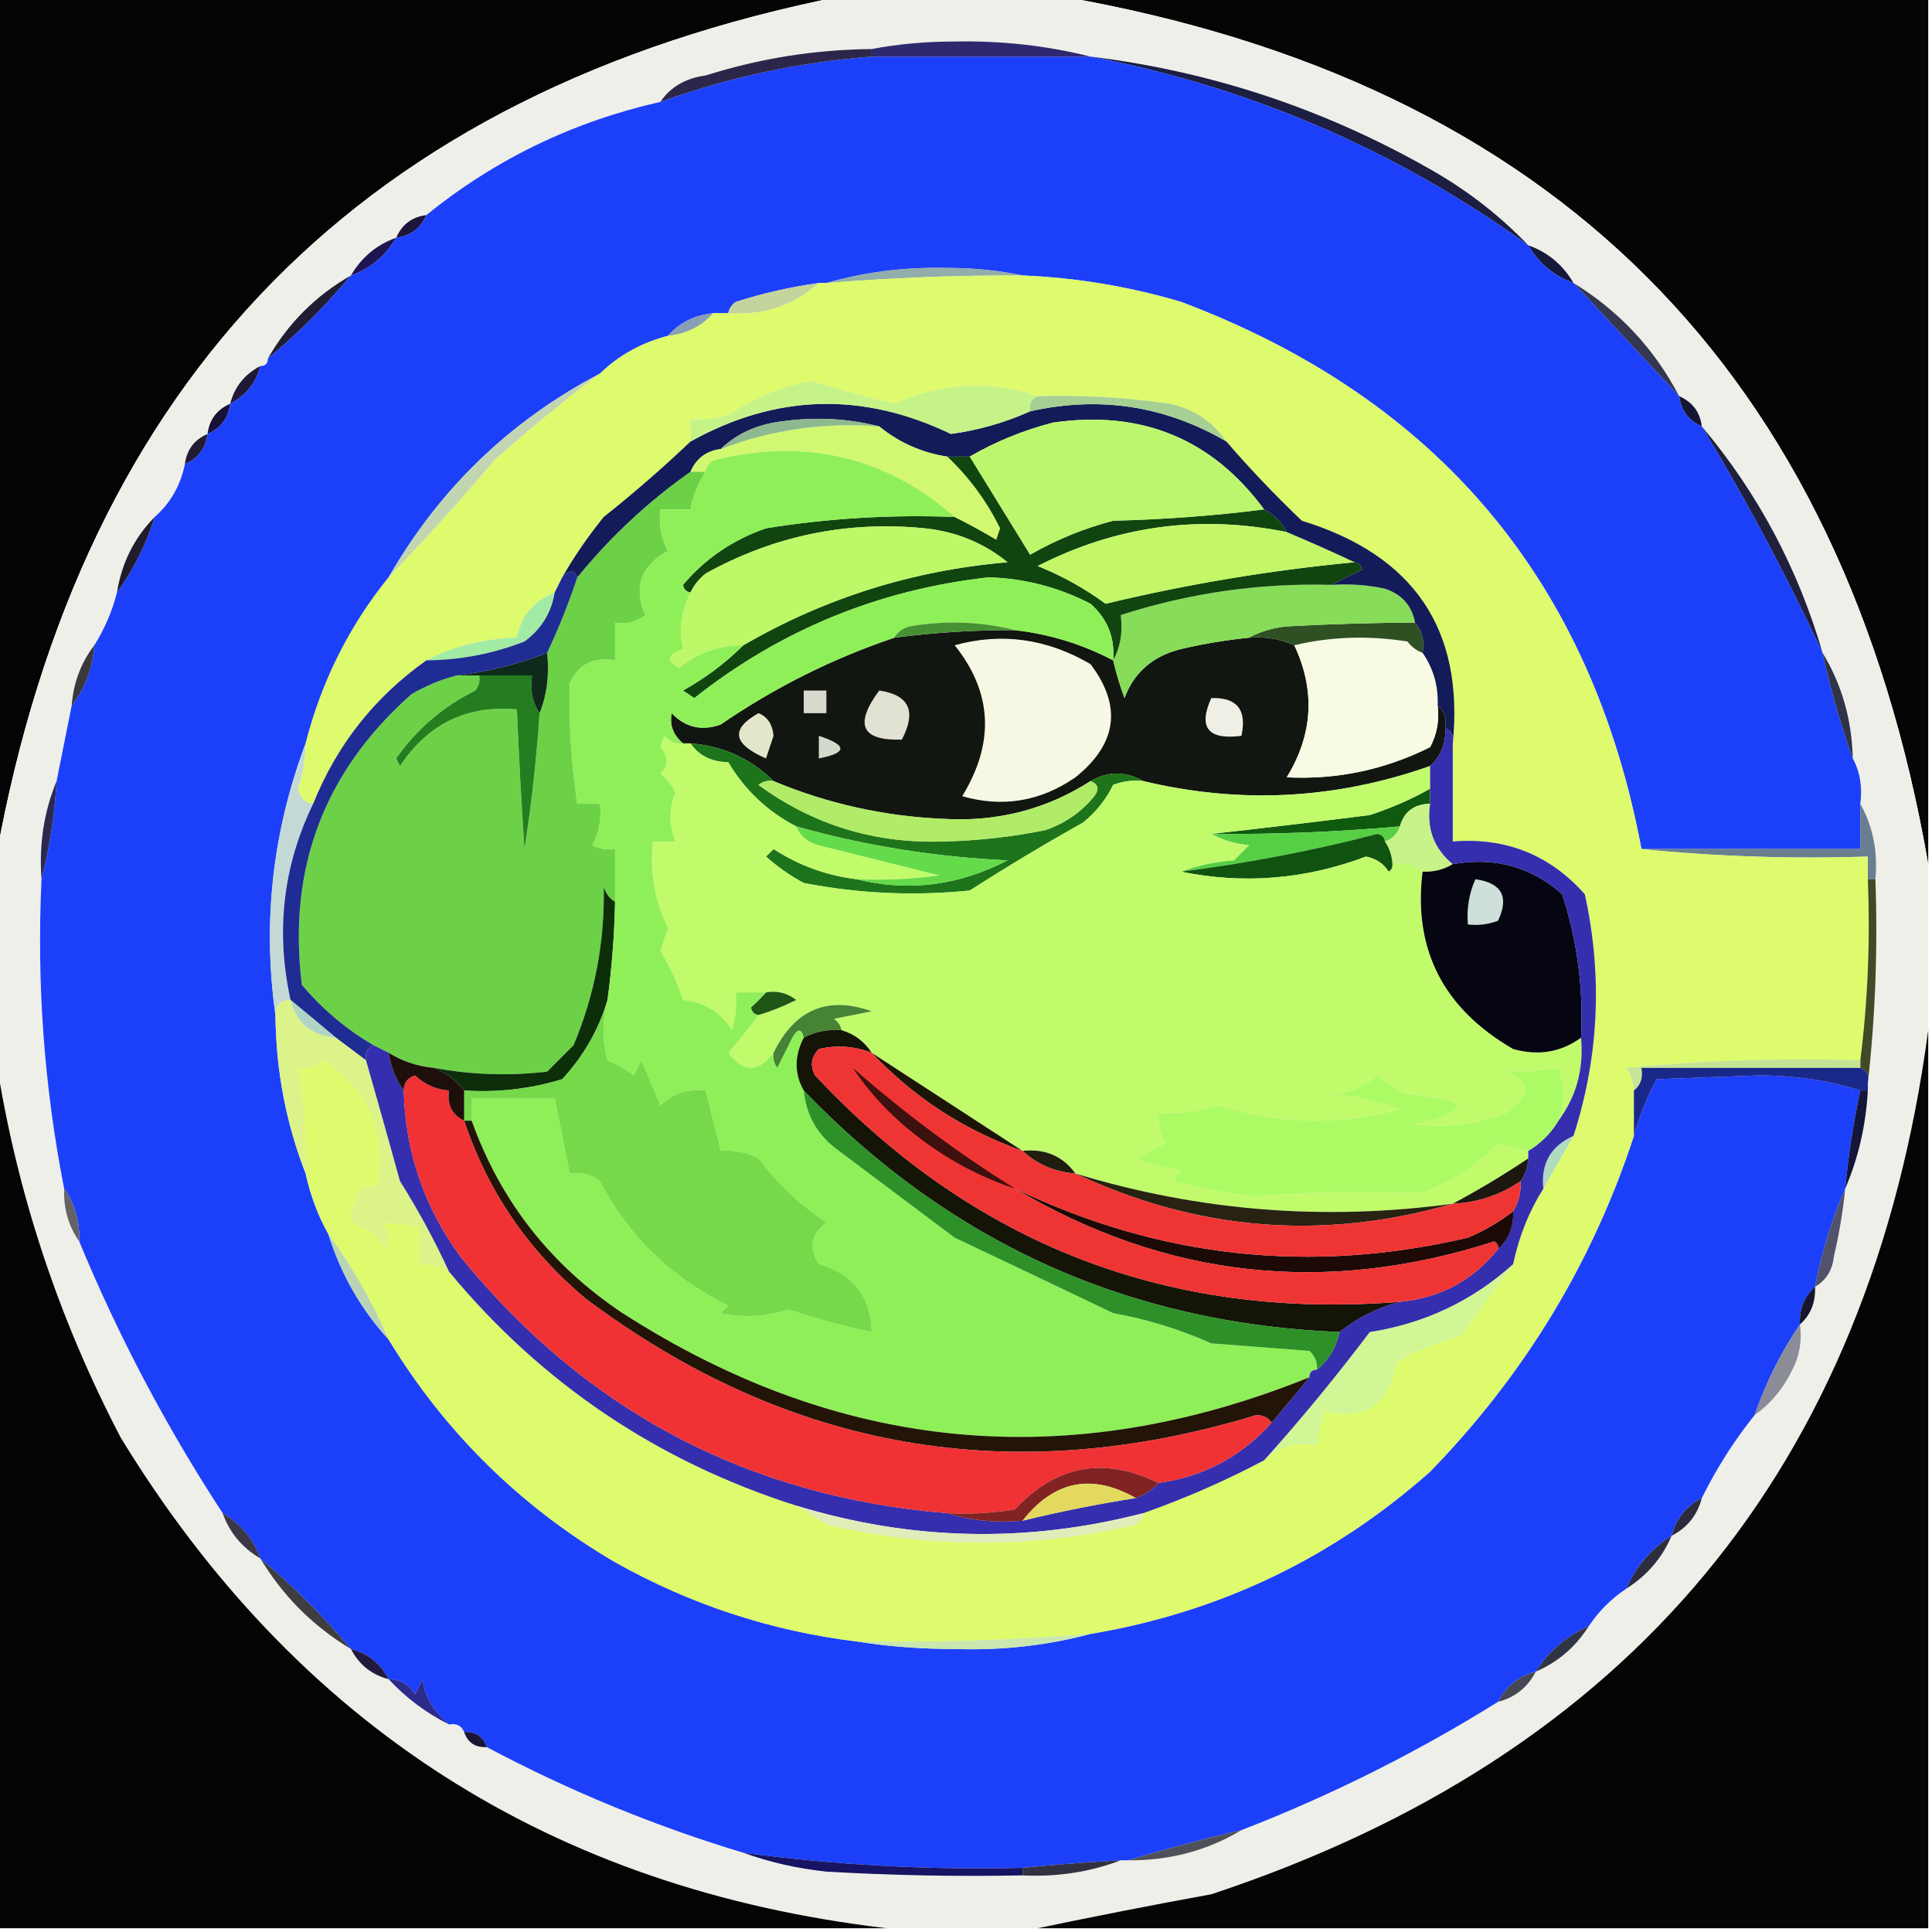 <?xml version="1.0" encoding="UTF-8"?>
<!DOCTYPE svg PUBLIC "-//W3C//DTD SVG 1.1//EN" "http://www.w3.org/Graphics/SVG/1.1/DTD/svg11.dtd">
<svg xmlns="http://www.w3.org/2000/svg" version="1.1" width="256px" height="256px" style="shape-rendering:geometricPrecision; text-rendering:geometricPrecision; image-rendering:optimizeQuality; fill-rule:evenodd; clip-rule:evenodd" xmlns:xlink="http://www.w3.org/1999/xlink">
<g><path style="opacity:1" fill="#040404" d="M -0.5,-0.5 C 36.833,-0.5 74.167,-0.5 111.5,-0.5C 48.273,12.06 10.94,50.06 -0.5,113.5C -0.5,75.5 -0.5,37.5 -0.5,-0.5 Z"/></g>
<g><path style="opacity:1" fill="#050505" d="M 140.5,-0.5 C 178.833,-0.5 217.167,-0.5 255.5,-0.5C 255.5,37.833 255.5,76.167 255.5,114.5C 244.169,49.169 205.835,10.835 140.5,-0.5 Z"/></g>
<g><path style="opacity:1" fill="#efefea" d="M 111.5,-0.5 C 121.167,-0.5 130.833,-0.5 140.5,-0.5C 205.835,10.835 244.169,49.169 255.5,114.5C 255.5,121.833 255.5,129.167 255.5,136.5C 247.739,194.434 216.072,232.6 160.5,251C 152.681,252.426 145.014,253.926 137.5,255.5C 130.833,255.5 124.167,255.5 117.5,255.5C 73.125,250.291 39.292,228.625 16,190.5C 7.705,174.615 2.205,157.948 -0.5,140.5C -0.5,131.5 -0.5,122.5 -0.5,113.5C 10.94,50.06 48.273,12.06 111.5,-0.5 Z"/></g>
<g><path style="opacity:1" fill="#1f203c" d="M 225.5,56.5 C 232.901,65.296 238.234,75.296 241.5,86.5C 236.694,76.222 231.361,66.222 225.5,56.5 Z"/></g>
<g><path style="opacity:1" fill="#221d33" d="M 27.5,57.5 C 27.262,59.404 26.262,60.738 24.5,61.5C 24.738,59.596 25.738,58.262 27.5,57.5 Z"/></g>
<g><path style="opacity:1" fill="#181136" d="M 30.5,53.5 C 30.262,55.404 29.262,56.738 27.5,57.5C 27.738,55.596 28.738,54.262 30.5,53.5 Z"/></g>
<g><path style="opacity:1" fill="#151732" d="M 222.5,52.5 C 224.262,53.262 225.262,54.596 225.5,56.5C 223.738,55.738 222.738,54.404 222.5,52.5 Z"/></g>
<g><path style="opacity:1" fill="#1f1937" d="M 34.5,48.5 C 33.92,50.749 32.587,52.415 30.5,53.5C 31.08,51.251 32.413,49.585 34.5,48.5 Z"/></g>
<g><path style="opacity:1" fill="#211e33" d="M 46.5,36.5 C 43.167,40.5 39.5,44.167 35.5,47.5C 38.167,42.833 41.833,39.167 46.5,36.5 Z"/></g>
<g><path style="opacity:1" fill="#34374f" d="M 208.5,37.5 C 214.55,41.217 219.217,46.217 222.5,52.5C 217.861,47.526 213.195,42.526 208.5,37.5 Z"/></g>
<g><path style="opacity:1" fill="#161a3a" d="M 202.5,32.5 C 205.089,33.419 207.089,35.086 208.5,37.5C 205.911,36.581 203.911,34.914 202.5,32.5 Z"/></g>
<g><path style="opacity:1" fill="#1e1650" d="M 52.5,31.5 C 51.089,33.914 49.089,35.581 46.5,36.5C 47.911,34.086 49.911,32.419 52.5,31.5 Z"/></g>
<g><path style="opacity:1" fill="#1d153b" d="M 56.5,28.5 C 55.738,30.262 54.404,31.262 52.5,31.5C 53.262,29.738 54.596,28.738 56.5,28.5 Z"/></g>
<g><path style="opacity:1" fill="#1c1e42" d="M 144.5,7.5 C 160.85,9.501 176.183,14.668 190.5,23C 194.975,25.65 198.975,28.817 202.5,32.5C 184.996,19.889 165.663,11.556 144.5,7.5 Z"/></g>
<g><path style="opacity:1" fill="#1c40fa" d="M 115.5,7.5 C 125.167,7.5 134.833,7.5 144.5,7.5C 165.663,11.556 184.996,19.889 202.5,32.5C 203.911,34.914 205.911,36.581 208.5,37.5C 213.195,42.526 217.861,47.526 222.5,52.5C 222.738,54.404 223.738,55.738 225.5,56.5C 231.361,66.222 236.694,76.222 241.5,86.5C 242.544,91.355 243.877,96.022 245.5,100.5C 246.461,102.265 246.795,104.265 246.5,106.5C 246.5,108.5 246.5,110.5 246.5,112.5C 236.833,112.5 227.167,112.5 217.5,112.5C 210.837,76.991 190.504,52.824 156.5,40C 149.637,37.967 142.637,36.801 135.5,36.5C 132.351,35.835 129.018,35.502 125.5,35.5C 119.923,35.368 114.59,36.035 109.5,37.5C 109.167,37.5 108.833,37.5 108.5,37.5C 104.778,38.017 101.112,38.85 97.5,40C 96.944,40.383 96.611,40.883 96.5,41.5C 95.833,41.5 95.167,41.5 94.5,41.5C 92.033,41.755 90.033,42.755 88.5,44.5C 85.008,45.41 82.008,47.076 79.5,49.5C 67.551,55.782 58.218,64.782 51.5,76.5C 46.271,82.957 42.605,90.29 40.5,98.5C 36.103,110.204 34.769,122.204 36.5,134.5C 36.573,141.862 37.907,148.862 40.5,155.5C 41.129,158.397 42.129,161.064 43.5,163.5C 45.159,168.827 47.825,173.493 51.5,177.5C 58.982,189.814 68.982,199.648 81.5,207C 91.503,212.612 102.169,216.112 113.5,217.5C 117.653,218.166 121.987,218.499 126.5,218.5C 132.749,218.706 138.749,218.04 144.5,216.5C 161.564,213.635 176.564,206.468 189.5,195C 202.001,182.142 211.001,167.308 216.5,150.5C 217.188,147.98 218.188,145.48 219.5,143C 224,142.833 228.5,142.667 233,142.5C 237.886,142.507 242.386,143.174 246.5,144.5C 245.575,148.79 244.909,153.124 244.5,157.5C 242.721,161.595 241.388,165.928 240.5,170.5C 239.069,171.78 238.402,173.447 238.5,175.5C 235.992,179.182 233.992,183.182 232.5,187.5C 229.779,190.894 227.446,194.561 225.5,198.5C 223.413,199.585 222.08,201.251 221.5,203.5C 218.757,205.239 216.757,207.573 215.5,210.5C 213.5,211.833 211.833,213.5 210.5,215.5C 207.573,216.757 205.239,218.757 203.5,221.5C 201.251,222.08 199.585,223.413 198.5,225.5C 187.686,232.241 176.352,237.907 164.5,242.5C 159.354,243.701 154.354,245.035 149.5,246.5C 149.167,246.5 148.833,246.5 148.5,246.5C 144.158,246.739 139.824,247.073 135.5,247.5C 123.097,247.803 110.764,247.136 98.5,245.5C 86.758,241.967 75.425,237.3 64.5,231.5C 64.027,230.094 63.027,229.427 61.5,229.5C 61.158,228.662 60.492,228.328 59.5,228.5C 57.387,226.669 56.22,224.669 56,222.5C 55.667,223.167 55.333,223.833 55,224.5C 54.184,223.177 53.017,222.511 51.5,222.5C 50.415,220.413 48.749,219.08 46.5,218.5C 42.833,214.167 38.833,210.167 34.5,206.5C 33.581,203.911 31.914,201.911 29.5,200.5C 22.025,189.052 15.692,177.052 10.5,164.5C 10.591,161.848 9.924,159.515 8.5,157.5C 5.85,143.992 4.85,130.325 5.5,116.5C 6.563,112.361 7.23,108.028 7.5,103.5C 8.167,100.167 8.833,96.833 9.5,93.5C 11.267,91.208 12.267,88.542 12.5,85.5C 13.869,83.308 14.869,80.975 15.5,78.5C 17.674,75.485 19.341,72.151 20.5,68.5C 22.588,66.664 23.921,64.331 24.5,61.5C 26.262,60.738 27.262,59.404 27.5,57.5C 29.262,56.738 30.262,55.404 30.5,53.5C 32.587,52.415 33.92,50.749 34.5,48.5C 35.167,48.5 35.5,48.167 35.5,47.5C 39.5,44.167 43.167,40.5 46.5,36.5C 49.089,35.581 51.089,33.914 52.5,31.5C 54.404,31.262 55.738,30.262 56.5,28.5C 65.584,21.126 75.918,16.126 87.5,13.5C 96.549,10.238 105.882,8.238 115.5,7.5 Z"/></g>
<g><path style="opacity:1" fill="#c2d5b3" d="M 79.5,49.5 C 74.732,53.091 70.065,56.925 65.5,61C 60.968,66.362 56.301,71.528 51.5,76.5C 58.218,64.782 67.551,55.782 79.5,49.5 Z"/></g>
<g><path style="opacity:1" fill="#899fb3" d="M 94.5,41.5 C 92.967,43.245 90.967,44.245 88.5,44.5C 90.033,42.755 92.033,41.755 94.5,41.5 Z"/></g>
<g><path style="opacity:1" fill="#c4d49d" d="M 108.5,37.5 C 105.164,40.486 101.164,41.819 96.5,41.5C 96.611,40.883 96.944,40.383 97.5,40C 101.112,38.85 104.778,38.017 108.5,37.5 Z"/></g>
<g><path style="opacity:1" fill="#91adac" d="M 135.5,36.5 C 126.815,36.464 118.149,36.797 109.5,37.5C 114.59,36.035 119.923,35.368 125.5,35.5C 129.018,35.502 132.351,35.835 135.5,36.5 Z"/></g>
<g><path style="opacity:1" fill="#2c274a" d="M 115.5,6.5 C 115.5,6.833 115.5,7.167 115.5,7.5C 105.882,8.238 96.549,10.238 87.5,13.5C 88.847,11.52 90.847,10.353 93.5,10C 100.663,7.734 107.996,6.567 115.5,6.5 Z"/></g>
<g><path style="opacity:1" fill="#2e296f" d="M 144.5,7.5 C 134.833,7.5 125.167,7.5 115.5,7.5C 115.5,7.167 115.5,6.833 115.5,6.5C 118.984,5.835 122.651,5.501 126.5,5.5C 132.733,5.38 138.733,6.047 144.5,7.5 Z"/></g>
<g><path style="opacity:1" fill="#211c2b" d="M 20.5,68.5 C 19.341,72.151 17.674,75.485 15.5,78.5C 16.127,74.58 17.793,71.247 20.5,68.5 Z"/></g>
<g><path style="opacity:1" fill="#121610" d="M 134.5,83.5 C 139.09,84.03 143.424,85.364 147.5,87.5C 147.892,89.179 148.392,90.846 149,92.5C 150.269,89.087 152.769,86.921 156.5,86C 159.478,85.304 162.478,84.804 165.5,84.5C 167.621,84.325 169.621,84.659 171.5,85.5C 174.312,91.481 173.979,97.314 170.5,103C 177.151,103.336 183.484,102.003 189.5,99C 190.406,97.3 190.739,95.467 190.5,93.5C 191.404,94.209 191.737,95.209 191.5,96.5C 191.608,98.514 190.942,100.18 189.5,101.5C 177.024,105.911 164.358,106.578 151.5,103.5C 149.167,102.167 146.833,102.167 144.5,103.5C 138.613,107.264 132.113,108.931 125,108.5C 117.175,108.169 109.675,106.502 102.5,103.5C 99.493,100.52 95.826,98.853 91.5,98.5C 91.167,98.5 90.833,98.5 90.5,98.5C 89.2,97.399 88.7,96.066 89,94.5C 90.808,96.396 92.975,96.896 95.5,96C 102.631,91.101 110.298,87.268 118.5,84.5C 123.805,83.806 129.138,83.472 134.5,83.5 Z"/></g>
<g><path style="opacity:1" fill="#3a383a" d="M 12.5,85.5 C 12.267,88.542 11.267,91.208 9.5,93.5C 9.733,90.458 10.733,87.792 12.5,85.5 Z"/></g>
<g><path style="opacity:1" fill="#313449" d="M 241.5,86.5 C 244.056,90.712 245.39,95.378 245.5,100.5C 243.877,96.022 242.544,91.355 241.5,86.5 Z"/></g>
<g><path style="opacity:1" fill="#6dd148" d="M 91.5,62.5 C 92.167,62.5 92.833,62.5 93.5,62.5C 92.498,64.011 91.831,65.678 91.5,67.5C 90.167,67.5 88.833,67.5 87.5,67.5C 87.261,69.467 87.594,71.3 88.5,73C 84.912,74.965 83.912,77.799 85.5,81.5C 84.311,82.429 82.978,82.762 81.5,82.5C 81.5,84.167 81.5,85.833 81.5,87.5C 78.677,87.025 76.677,88.025 75.5,90.5C 75.365,95.754 75.698,101.088 76.5,106.5C 77.5,106.5 78.5,106.5 79.5,106.5C 79.739,108.467 79.406,110.301 78.5,112C 79.448,112.483 80.448,112.649 81.5,112.5C 81.5,114.833 81.5,117.167 81.5,119.5C 80.778,119.082 80.278,118.416 80,117.5C 80.144,124.804 78.81,131.804 76,138.5C 74.833,139.667 73.667,140.833 72.5,142C 67.472,142.588 62.472,142.422 57.5,141.5C 55.315,141.296 53.315,140.63 51.5,139.5C 50.833,139.167 50.167,138.833 49.5,138.5C 45.913,136.42 42.747,133.754 40,130.5C 38.092,115.092 42.925,102.259 54.5,92C 56.407,90.878 58.407,90.045 60.5,89.5C 61.5,89.5 62.5,89.5 63.5,89.5C 63.631,90.239 63.464,90.906 63,91.5C 58.711,93.626 55.211,96.626 52.5,100.5C 52.667,100.833 52.833,101.167 53,101.5C 56.717,95.891 61.883,93.391 68.5,94C 68.746,100.118 69.08,106.285 69.5,112.5C 70.421,106.522 71.088,100.522 71.5,94.5C 72.473,92.052 72.806,89.385 72.5,86.5C 74.028,83.251 75.361,79.918 76.5,76.5C 80.866,71.134 85.866,66.467 91.5,62.5 Z"/></g>
<g><path style="opacity:1" fill="#247d1f" d="M 63.5,89.5 C 65.833,89.5 68.167,89.5 70.5,89.5C 70.216,91.415 70.549,93.081 71.5,94.5C 71.088,100.522 70.421,106.522 69.5,112.5C 69.08,106.285 68.746,100.118 68.5,94C 61.883,93.391 56.717,95.891 53,101.5C 52.833,101.167 52.667,100.833 52.5,100.5C 55.211,96.626 58.711,93.626 63,91.5C 63.464,90.906 63.631,90.239 63.5,89.5 Z"/></g>
<g><path style="opacity:1" fill="#1e741a" d="M 91.5,98.5 C 95.826,98.853 99.493,100.52 102.5,103.5C 101.761,103.369 101.094,103.536 100.5,104C 107.748,109.303 115.914,111.803 125,111.5C 129.545,111.397 134.045,110.897 138.5,110C 141.102,109.117 143.269,107.617 145,105.5C 145.692,104.563 145.525,103.897 144.5,103.5C 146.833,102.167 149.167,102.167 151.5,103.5C 150.127,103.343 148.793,103.51 147.5,104C 146.547,105.955 145.213,107.622 143.5,109C 138.383,111.866 133.383,114.866 128.5,118C 121.118,118.747 113.785,118.414 106.5,117C 104.695,116.028 103.028,114.861 101.5,113.5C 101.833,113.167 102.167,112.833 102.5,112.5C 105.859,114.68 109.526,116.013 113.5,116.5C 120.33,118.203 126.997,117.37 133.5,114C 123.967,113.567 114.634,112.067 105.5,109.5C 101.706,107.54 98.706,104.707 96.5,101C 94.256,100.95 92.589,100.117 91.5,98.5 Z"/></g>
<g><path style="opacity:1" fill="#105a0f" d="M 189.5,104.5 C 189.5,105.167 189.5,105.833 189.5,106.5C 187.368,106.554 186.035,107.554 185.5,109.5C 177.188,110.24 168.854,110.573 160.5,110.5C 167.36,109.735 174.36,108.902 181.5,108C 184.336,107.079 187.002,105.912 189.5,104.5 Z"/></g>
<g><path style="opacity:1" fill="#2c2950" d="M 7.5,103.5 C 7.23,108.028 6.563,112.361 5.5,116.5C 5.156,111.878 5.823,107.545 7.5,103.5 Z"/></g>
<g><path style="opacity:1" fill="#56cf45" d="M 185.5,109.5 C 185.167,110.5 184.5,111.167 183.5,111.5C 183.44,110.957 183.107,110.624 182.5,110.5C 173.953,112.722 165.287,114.388 156.5,115.5C 158.631,114.686 160.964,114.186 163.5,114C 164.167,113.333 164.833,112.667 165.5,112C 163.618,111.802 161.952,111.302 160.5,110.5C 168.854,110.573 177.188,110.24 185.5,109.5 Z"/></g>
<g><path style="opacity:1" fill="#697e91" d="M 246.5,106.5 C 248.175,109.507 248.841,112.84 248.5,116.5C 248.167,116.5 247.833,116.5 247.5,116.5C 247.5,115.5 247.5,114.5 247.5,113.5C 237.319,113.827 227.319,113.494 217.5,112.5C 227.167,112.5 236.833,112.5 246.5,112.5C 246.5,110.5 246.5,108.5 246.5,106.5 Z"/></g>
<g><path style="opacity:1" fill="#c7f388" d="M 189.5,106.5 C 189.016,109.788 190.016,112.455 192.5,114.5C 191.292,115.234 189.959,115.567 188.5,115.5C 187.432,114.566 186.099,114.232 184.5,114.5C 184.443,113.391 184.11,112.391 183.5,111.5C 184.5,111.167 185.167,110.5 185.5,109.5C 186.035,107.554 187.368,106.554 189.5,106.5 Z"/></g>
<g><path style="opacity:1" fill="#105310" d="M 183.5,111.5 C 184.11,112.391 184.443,113.391 184.5,114.5C 184.565,114.938 184.399,115.272 184,115.5C 183.326,114.422 182.326,113.755 181,113.5C 172.953,116.531 164.786,117.197 156.5,115.5C 165.287,114.388 173.953,112.722 182.5,110.5C 183.107,110.624 183.44,110.957 183.5,111.5 Z"/></g>
<g><path style="opacity:1" fill="#c3d9d5" d="M 40.5,98.5 C 40.489,100.547 40.156,102.547 39.5,104.5C 39.747,105.713 40.414,106.38 41.5,106.5C 37.502,114.739 36.502,123.406 38.5,132.5C 37.167,132.5 36.5,133.167 36.5,134.5C 34.769,122.204 36.103,110.204 40.5,98.5 Z"/></g>
<g><path style="opacity:1" fill="#defb6d" d="M 135.5,36.5 C 142.637,36.801 149.637,37.967 156.5,40C 190.504,52.824 210.837,76.991 217.5,112.5C 227.319,113.494 237.319,113.827 247.5,113.5C 247.5,114.5 247.5,115.5 247.5,116.5C 247.826,124.684 247.492,132.684 246.5,140.5C 236.145,140.168 225.812,140.501 215.5,141.5C 216.127,142.417 216.461,143.417 216.5,144.5C 216.5,146.5 216.5,148.5 216.5,150.5C 211.001,167.308 202.001,182.142 189.5,195C 176.564,206.468 161.564,213.635 144.5,216.5C 134.19,217.339 123.857,217.672 113.5,217.5C 102.169,216.112 91.503,212.612 81.5,207C 68.982,199.648 58.982,189.814 51.5,177.5C 49.336,172.5 46.669,167.833 43.5,163.5C 42.129,161.064 41.129,158.397 40.5,155.5C 40.563,150.797 40.23,146.13 39.5,141.5C 40.822,141.67 41.989,141.337 43,140.5C 49.02,144.541 51.353,150.208 50,157.5C 48.442,156.655 47.442,157.321 47,159.5C 46.251,160.635 46.417,161.635 47.5,162.5C 49.134,162.968 50.3,163.968 51,165.5C 51.684,164.216 51.517,163.049 50.5,162C 52.108,162.019 53.774,162.185 55.5,162.5C 55.5,164.167 55.5,165.833 55.5,167.5C 56.959,167.433 58.292,167.766 59.5,168.5C 71.755,183.302 87.088,193.635 105.5,199.5C 106.808,200.232 108.142,201.066 109.5,202C 123.192,205.196 136.858,205.196 150.5,202C 151.056,201.617 151.389,201.117 151.5,200.5C 157.028,198.549 162.362,196.215 167.5,193.5C 169.631,191.617 171.964,190.95 174.5,191.5C 174.723,190.033 175.056,188.533 175.5,187C 180.926,188.2 184.093,186.033 185,180.5C 187.655,178.947 190.488,177.78 193.5,177C 195.816,173.836 198.149,170.669 200.5,167.5C 201.267,163.851 202.6,160.518 204.5,157.5C 205.793,155.192 207.126,152.858 208.5,150.5C 211.87,140.018 212.37,129.351 210,118.5C 205.363,113.268 199.53,110.934 192.5,111.5C 192.5,107.167 192.5,102.833 192.5,98.5C 194.006,83.394 187.34,73.561 172.5,69C 168.963,65.631 165.629,62.131 162.5,58.5C 160.688,55.863 158.188,54.196 155,53.5C 149.196,52.669 143.362,52.335 137.5,52.5C 131.244,50.368 124.911,50.702 118.5,53.5C 114.801,52.621 111.135,51.621 107.5,50.5C 103.506,51.264 99.84,52.764 96.5,55C 94.866,55.493 93.199,55.66 91.5,55.5C 91.5,56.5 91.5,57.5 91.5,58.5C 87.859,61.968 84.026,65.302 80,68.5C 77.921,71.065 76.087,73.732 74.5,76.5C 74.167,77.167 73.833,77.833 73.5,78.5C 70.721,79.609 69.055,81.609 68.5,84.5C 64.043,84.631 60.044,85.631 56.5,87.5C 49.633,92.367 44.633,98.7 41.5,106.5C 40.414,106.38 39.747,105.713 39.5,104.5C 40.156,102.547 40.489,100.547 40.5,98.5C 42.605,90.29 46.271,82.957 51.5,76.5C 56.301,71.528 60.968,66.362 65.5,61C 70.065,56.925 74.732,53.091 79.5,49.5C 82.008,47.076 85.008,45.41 88.5,44.5C 90.967,44.245 92.967,43.245 94.5,41.5C 95.167,41.5 95.833,41.5 96.5,41.5C 101.164,41.819 105.164,40.486 108.5,37.5C 108.833,37.5 109.167,37.5 109.5,37.5C 118.149,36.797 126.815,36.464 135.5,36.5 Z"/></g>
<g><path style="opacity:1" fill="#d5d9cc" d="M 108.5,97.5 C 112.31,98.754 112.31,99.754 108.5,100.5C 108.5,99.5 108.5,98.5 108.5,97.5 Z"/></g>
<g><path style="opacity:1" fill="#e3e6cb" d="M 100.5,94.5 C 101.693,94.97 102.36,95.97 102.5,97.5C 102.167,98.5 101.833,99.5 101.5,100.5C 97.093,98.594 96.76,96.594 100.5,94.5 Z"/></g>
<g><path style="opacity:1" fill="#efefe5" d="M 160.5,92.5 C 163.91,92.384 165.244,94.05 164.5,97.5C 160.065,98.078 158.732,96.411 160.5,92.5 Z"/></g>
<g><path style="opacity:1" fill="#e1e1d4" d="M 116.5,91.5 C 120.473,92.076 121.473,94.242 119.5,98C 114.148,98.175 113.148,96.009 116.5,91.5 Z"/></g>
<g><path style="opacity:1" fill="#d7d9cc" d="M 106.5,91.5 C 107.5,91.5 108.5,91.5 109.5,91.5C 109.5,92.5 109.5,93.5 109.5,94.5C 108.5,94.5 107.5,94.5 106.5,94.5C 106.5,93.5 106.5,92.5 106.5,91.5 Z"/></g>
<g><path style="opacity:1" fill="#f7f8e3" d="M 126.5,85.5 C 132.705,83.782 138.705,84.616 144.5,88C 148.701,93.557 148.035,98.557 142.5,103C 137.857,106.204 132.857,107.037 127.5,105.5C 131.832,98.407 131.499,91.74 126.5,85.5 Z"/></g>
<g><path style="opacity:1" fill="#f9fae4" d="M 188.5,86.5 C 189.939,88.588 190.606,90.921 190.5,93.5C 190.739,95.467 190.406,97.3 189.5,99C 183.484,102.003 177.151,103.336 170.5,103C 173.979,97.314 174.312,91.481 171.5,85.5C 176.316,84.35 181.316,84.184 186.5,85C 187.044,85.717 187.711,86.217 188.5,86.5 Z"/></g>
<g><path style="opacity:1" fill="#0e2a1b" d="M 72.5,86.5 C 72.806,89.385 72.473,92.052 71.5,94.5C 70.549,93.081 70.216,91.415 70.5,89.5C 68.167,89.5 65.833,89.5 63.5,89.5C 62.5,89.5 61.5,89.5 60.5,89.5C 64.601,89.019 68.601,88.019 72.5,86.5 Z"/></g>
<g><path style="opacity:1" fill="#2e5023" d="M 187.5,82.5 C 188.434,83.568 188.768,84.901 188.5,86.5C 187.711,86.217 187.044,85.717 186.5,85C 181.316,84.184 176.316,84.35 171.5,85.5C 169.621,84.659 167.621,84.325 165.5,84.5C 166.952,83.698 168.618,83.198 170.5,83C 176.382,82.68 182.049,82.514 187.5,82.5 Z"/></g>
<g><path style="opacity:1" fill="#a2eba5" d="M 73.5,78.5 C 73.067,81.195 71.734,83.362 69.5,85C 65.312,86.631 60.979,87.464 56.5,87.5C 60.044,85.631 64.043,84.631 68.5,84.5C 69.055,81.609 70.721,79.609 73.5,78.5 Z"/></g>
<g><path style="opacity:1" fill="#87dc5a" d="M 176.5,77.5 C 178.857,77.337 181.19,77.503 183.5,78C 185.751,78.748 187.084,80.248 187.5,82.5C 182.049,82.514 176.382,82.68 170.5,83C 168.618,83.198 166.952,83.698 165.5,84.5C 162.478,84.804 159.478,85.304 156.5,86C 152.769,86.921 150.269,89.087 149,92.5C 148.392,90.846 147.892,89.179 147.5,87.5C 148.461,85.735 148.795,83.735 148.5,81.5C 157.577,78.567 166.91,77.234 176.5,77.5 Z"/></g>
<g><path style="opacity:1" fill="#104510" d="M 125.5,60.5 C 126.5,60.5 127.5,60.5 128.5,60.5C 131.179,64.841 133.846,69.175 136.5,73.5C 139.966,71.511 143.632,70.011 147.5,69C 154.346,68.828 161.013,68.328 167.5,67.5C 168.833,68.167 169.833,69.167 170.5,70.5C 158.931,68.167 147.931,69.667 137.5,75C 140.719,76.293 143.719,77.96 146.5,80C 157.42,77.378 168.42,75.545 179.5,74.5C 180.043,74.56 180.376,74.893 180.5,75.5C 179.051,76.172 177.718,76.839 176.5,77.5C 166.91,77.234 157.577,78.567 148.5,81.5C 148.795,83.735 148.461,85.735 147.5,87.5C 147.747,84.495 146.747,81.995 144.5,80C 140.26,77.808 135.76,76.642 131,76.5C 116.433,78.13 103.433,83.464 92,92.5C 91.5,92.167 91,91.833 90.5,91.5C 93.486,89.837 96.153,87.837 98.5,85.5C 109.291,79.237 120.957,75.571 133.5,74.5C 130.359,71.936 126.693,70.436 122.5,70C 112.208,68.99 102.541,70.99 93.5,76C 92.62,76.708 91.953,77.542 91.5,78.5C 90.957,78.44 90.624,78.107 90.5,77.5C 93.435,74.024 97.102,71.524 101.5,70C 109.773,68.67 118.107,68.17 126.5,68.5C 128.291,69.391 130.124,70.391 132,71.5C 132.167,71 132.333,70.5 132.5,70C 130.735,66.404 128.402,63.237 125.5,60.5 Z"/></g>
<g><path style="opacity:1" fill="#bdf868" d="M 98.5,85.5 C 95.31,85.513 92.476,86.513 90,88.5C 88.189,87.576 88.355,86.743 90.5,86C 89.901,83.504 90.235,81.004 91.5,78.5C 91.953,77.542 92.62,76.708 93.5,76C 102.541,70.99 112.208,68.99 122.5,70C 126.693,70.436 130.359,71.936 133.5,74.5C 120.957,75.571 109.291,79.237 98.5,85.5 Z"/></g>
<g><path style="opacity:1" fill="#c4f768" d="M 170.5,70.5 C 173.45,71.74 176.45,73.074 179.5,74.5C 168.42,75.545 157.42,77.378 146.5,80C 143.719,77.96 140.719,76.293 137.5,75C 147.931,69.667 158.931,68.167 170.5,70.5 Z"/></g>
<g><path style="opacity:1" fill="#131b58" d="M 136.5,54.5 C 145.729,52.433 154.396,53.767 162.5,58.5C 165.629,62.131 168.963,65.631 172.5,69C 187.34,73.561 194.006,83.394 192.5,98.5C 192.672,97.508 192.338,96.842 191.5,96.5C 191.737,95.209 191.404,94.209 190.5,93.5C 190.606,90.921 189.939,88.588 188.5,86.5C 188.768,84.901 188.434,83.568 187.5,82.5C 187.084,80.248 185.751,78.748 183.5,78C 181.19,77.503 178.857,77.337 176.5,77.5C 177.718,76.839 179.051,76.172 180.5,75.5C 180.376,74.893 180.043,74.56 179.5,74.5C 176.45,73.074 173.45,71.74 170.5,70.5C 169.833,69.167 168.833,68.167 167.5,67.5C 160.587,58.132 151.253,54.298 139.5,56C 135.532,57.038 131.865,58.538 128.5,60.5C 127.5,60.5 126.5,60.5 125.5,60.5C 122.122,59.977 119.122,58.644 116.5,56.5C 112.019,55.352 107.352,55.185 102.5,56C 99.719,56.522 97.385,57.688 95.5,59.5C 93.596,59.738 92.262,60.738 91.5,62.5C 85.866,66.467 80.866,71.134 76.5,76.5C 76.062,75.494 75.396,75.494 74.5,76.5C 76.087,73.732 77.921,71.065 80,68.5C 84.026,65.302 87.859,61.968 91.5,58.5C 102.802,52.209 114.302,51.875 126,57.5C 129.669,56.998 133.169,55.998 136.5,54.5 Z"/></g>
<g><path style="opacity:1" fill="#bcf66c" d="M 167.5,67.5 C 161.013,68.328 154.346,68.828 147.5,69C 143.632,70.011 139.966,71.511 136.5,73.5C 133.846,69.175 131.179,64.841 128.5,60.5C 131.865,58.538 135.532,57.038 139.5,56C 151.253,54.298 160.587,58.132 167.5,67.5 Z"/></g>
<g><path style="opacity:1" fill="#d1f870" d="M 116.5,56.5 C 119.122,58.644 122.122,59.977 125.5,60.5C 128.402,63.237 130.735,66.404 132.5,70C 132.333,70.5 132.167,71 132,71.5C 130.124,70.391 128.291,69.391 126.5,68.5C 117.348,60.496 106.681,57.996 94.5,61C 93.944,61.383 93.611,61.883 93.5,62.5C 92.833,62.5 92.167,62.5 91.5,62.5C 92.262,60.738 93.596,59.738 95.5,59.5C 102.241,56.928 109.241,55.928 116.5,56.5 Z"/></g>
<g><path style="opacity:1" fill="#8eb990" d="M 116.5,56.5 C 109.241,55.928 102.241,56.928 95.5,59.5C 97.385,57.688 99.719,56.522 102.5,56C 107.352,55.185 112.019,55.352 116.5,56.5 Z"/></g>
<g><path style="opacity:1" fill="#a6cf93" d="M 137.5,52.5 C 143.362,52.335 149.196,52.669 155,53.5C 158.188,54.196 160.688,55.863 162.5,58.5C 154.396,53.767 145.729,52.433 136.5,54.5C 136.328,53.508 136.662,52.842 137.5,52.5 Z"/></g>
<g><path style="opacity:1" fill="#c5f387" d="M 137.5,52.5 C 136.662,52.842 136.328,53.508 136.5,54.5C 133.169,55.998 129.669,56.998 126,57.5C 114.302,51.875 102.802,52.209 91.5,58.5C 91.5,57.5 91.5,56.5 91.5,55.5C 93.199,55.66 94.866,55.493 96.5,55C 99.84,52.764 103.506,51.264 107.5,50.5C 111.135,51.621 114.801,52.621 118.5,53.5C 124.911,50.702 131.244,50.368 137.5,52.5 Z"/></g>
<g><path style="opacity:1" fill="#c1fb6c" d="M 90.5,98.5 C 90.833,98.5 91.167,98.5 91.5,98.5C 92.589,100.117 94.256,100.95 96.5,101C 98.706,104.707 101.706,107.54 105.5,109.5C 106.058,110.79 107.058,111.623 108.5,112C 113.858,113.335 119.191,114.669 124.5,116C 120.848,116.499 117.182,116.665 113.5,116.5C 109.526,116.013 105.859,114.68 102.5,112.5C 102.167,112.833 101.833,113.167 101.5,113.5C 103.028,114.861 104.695,116.028 106.5,117C 113.785,118.414 121.118,118.747 128.5,118C 133.383,114.866 138.383,111.866 143.5,109C 145.213,107.622 146.547,105.955 147.5,104C 148.793,103.51 150.127,103.343 151.5,103.5C 164.358,106.578 177.024,105.911 189.5,101.5C 189.5,102.5 189.5,103.5 189.5,104.5C 187.002,105.912 184.336,107.079 181.5,108C 174.36,108.902 167.36,109.735 160.5,110.5C 161.952,111.302 163.618,111.802 165.5,112C 164.833,112.667 164.167,113.333 163.5,114C 160.964,114.186 158.631,114.686 156.5,115.5C 164.786,117.197 172.953,116.531 181,113.5C 182.326,113.755 183.326,114.422 184,115.5C 184.399,115.272 184.565,114.938 184.5,114.5C 186.099,114.232 187.432,114.566 188.5,115.5C 187.239,125.807 191.239,133.64 200.5,139C 203.823,139.932 206.823,139.432 209.5,137.5C 209.874,141.647 208.874,145.314 206.5,148.5C 207.363,146.105 207.363,143.771 206.5,141.5C 204.259,141.881 201.926,142.048 199.5,142C 203.007,143.341 203.007,145.174 199.5,147.5C 195.601,148.984 191.601,149.484 187.5,149C 195.285,147.058 194.952,145.724 186.5,145C 185.034,144.365 183.7,143.531 182.5,142.5C 180.78,143.955 178.78,144.788 176.5,145C 179.623,145.206 182.623,145.873 185.5,147C 177.464,149.164 169.464,148.997 161.5,146.5C 158.885,147.269 156.219,147.603 153.5,147.5C 153.421,148.93 153.754,150.264 154.5,151.5C 153.167,152.167 151.833,152.833 150.5,153.5C 152.423,154.308 154.423,154.808 156.5,155C 156.043,155.414 155.709,155.914 155.5,156.5C 158.96,157.37 162.46,158.037 166,158.5C 173.477,157.958 180.977,157.792 188.5,158C 192.348,156.579 195.682,154.412 198.5,151.5C 199.849,151.846 201.183,152.179 202.5,152.5C 202.5,152.833 202.5,153.167 202.5,153.5C 199.22,155.692 195.887,157.692 192.5,159.5C 175.489,161.808 158.822,160.475 142.5,155.5C 140.815,153.182 138.481,152.182 135.5,152.5C 128.838,148.174 122.172,143.841 115.5,139.5C 114.564,138.026 113.23,137.026 111.5,136.5C 111.389,135.883 111.056,135.383 110.5,135C 112.167,134.667 113.833,134.333 115.5,134C 109.649,131.919 105.315,133.752 102.5,139.5C 100.486,142.161 98.486,142.161 96.5,139.5C 97.953,137.815 99.286,136.149 100.5,134.5C 102.195,133.989 103.861,133.322 105.5,132.5C 104.311,131.571 102.978,131.238 101.5,131.5C 100.167,131.5 98.833,131.5 97.5,131.5C 97.66,133.199 97.493,134.866 97,136.5C 95.453,134.113 93.287,132.78 90.5,132.5C 89.769,130.251 88.769,128.084 87.5,126C 87.833,125 88.167,124 88.5,123C 86.744,119.384 86.078,115.551 86.5,111.5C 87.5,111.5 88.5,111.5 89.5,111.5C 88.614,109.278 88.614,107.112 89.5,105C 88.978,104.05 88.311,103.216 87.5,102.5C 88.615,101.402 88.615,100.235 87.5,99C 87.667,98.5 87.833,98 88,97.5C 88.671,98.252 89.504,98.586 90.5,98.5 Z"/></g>
<g><path style="opacity:1" fill="#64db4a" d="M 105.5,109.5 C 114.634,112.067 123.967,113.567 133.5,114C 126.997,117.37 120.33,118.203 113.5,116.5C 117.182,116.665 120.848,116.499 124.5,116C 119.191,114.669 113.858,113.335 108.5,112C 107.058,111.623 106.058,110.79 105.5,109.5 Z"/></g>
<g><path style="opacity:1" fill="#b0ec67" d="M 102.5,103.5 C 109.675,106.502 117.175,108.169 125,108.5C 132.113,108.931 138.613,107.264 144.5,103.5C 145.525,103.897 145.692,104.563 145,105.5C 143.269,107.617 141.102,109.117 138.5,110C 134.045,110.897 129.545,111.397 125,111.5C 115.914,111.803 107.748,109.303 100.5,104C 101.094,103.536 101.761,103.369 102.5,103.5 Z"/></g>
<g><path style="opacity:1" fill="#424926" d="M 247.5,116.5 C 247.833,116.5 248.167,116.5 248.5,116.5C 248.827,125.682 248.493,134.682 247.5,143.5C 247.672,142.508 247.338,141.842 246.5,141.5C 246.5,141.167 246.5,140.833 246.5,140.5C 247.492,132.684 247.826,124.684 247.5,116.5 Z"/></g>
<g><path style="opacity:1" fill="#1f2c93" d="M 76.5,76.5 C 75.361,79.918 74.028,83.251 72.5,86.5C 68.601,88.019 64.601,89.019 60.5,89.5C 58.407,90.045 56.407,90.878 54.5,92C 42.925,102.259 38.092,115.092 40,130.5C 42.747,133.754 45.913,136.42 49.5,138.5C 48.662,138.842 48.328,139.508 48.5,140.5C 47.167,139.5 45.833,138.5 44.5,137.5C 42.54,135.844 40.54,134.177 38.5,132.5C 36.502,123.406 37.502,114.739 41.5,106.5C 44.633,98.7 49.633,92.367 56.5,87.5C 60.979,87.464 65.312,86.631 69.5,85C 71.734,83.362 73.067,81.195 73.5,78.5C 73.833,77.833 74.167,77.167 74.5,76.5C 75.396,75.494 76.062,75.494 76.5,76.5 Z"/></g>
<g><path style="opacity:1" fill="#050611" d="M 192.5,114.5 C 198.084,113.525 202.917,114.858 207,118.5C 209.001,124.673 209.834,131.006 209.5,137.5C 206.823,139.432 203.823,139.932 200.5,139C 191.239,133.64 187.239,125.807 188.5,115.5C 189.959,115.567 191.292,115.234 192.5,114.5 Z"/></g>
<g><path style="opacity:1" fill="#cee0d9" d="M 195.5,116.5 C 198.997,116.995 199.997,118.828 198.5,122C 197.207,122.49 195.873,122.657 194.5,122.5C 194.325,120.379 194.659,118.379 195.5,116.5 Z"/></g>
<g><path style="opacity:1" fill="#1f5617" d="M 101.5,131.5 C 102.978,131.238 104.311,131.571 105.5,132.5C 103.861,133.322 102.195,133.989 100.5,134.5C 99.957,134.44 99.624,134.107 99.5,133.5C 100.243,132.818 100.909,132.151 101.5,131.5 Z"/></g>
<g><path style="opacity:1" fill="#afd5c6" d="M 38.5,132.5 C 40.54,134.177 42.54,135.844 44.5,137.5C 41.268,137.228 39.268,135.562 38.5,132.5 Z"/></g>
<g><path style="opacity:1" fill="#468334" d="M 111.5,136.5 C 109.708,136.366 108.042,136.699 106.5,137.5C 106.19,136.262 105.69,136.262 105,137.5C 104.333,138.833 103.667,140.167 103,141.5C 102.536,140.906 102.369,140.239 102.5,139.5C 105.315,133.752 109.649,131.919 115.5,134C 113.833,134.333 112.167,134.667 110.5,135C 111.056,135.383 111.389,135.883 111.5,136.5 Z"/></g>
<g><path style="opacity:1" fill="#0c2f0a" d="M 81.5,119.5 C 81.413,123.857 81.08,128.19 80.5,132.5C 79.352,136.399 77.352,139.899 74.5,143C 70.269,144.29 65.936,144.79 61.5,144.5C 60.41,143.143 59.076,142.143 57.5,141.5C 62.472,142.422 67.472,142.588 72.5,142C 73.667,140.833 74.833,139.667 76,138.5C 78.81,131.804 80.144,124.804 80,117.5C 80.278,118.416 80.778,119.082 81.5,119.5 Z"/></g>
<g><path style="opacity:1" fill="#c4e595" d="M 246.5,140.5 C 246.5,140.833 246.5,141.167 246.5,141.5C 236.833,141.5 227.167,141.5 217.5,141.5C 217.737,142.791 217.404,143.791 216.5,144.5C 216.461,143.417 216.127,142.417 215.5,141.5C 225.812,140.501 236.145,140.168 246.5,140.5 Z"/></g>
<g><path style="opacity:1" fill="#1a288a" d="M 246.5,141.5 C 247.338,141.842 247.672,142.508 247.5,143.5C 247.5,143.833 247.5,144.167 247.5,144.5C 247.167,144.5 246.833,144.5 246.5,144.5C 242.386,143.174 237.886,142.507 233,142.5C 228.5,142.667 224,142.833 219.5,143C 218.188,145.48 217.188,147.98 216.5,150.5C 216.5,148.5 216.5,146.5 216.5,144.5C 217.404,143.791 217.737,142.791 217.5,141.5C 227.167,141.5 236.833,141.5 246.5,141.5 Z"/></g>
<g><path style="opacity:1" fill="#050505" d="M 255.5,136.5 C 255.5,176.167 255.5,215.833 255.5,255.5C 216.167,255.5 176.833,255.5 137.5,255.5C 145.014,253.926 152.681,252.426 160.5,251C 216.072,232.6 247.739,194.434 255.5,136.5 Z"/></g>
<g><path style="opacity:1" fill="#040404" d="M -0.5,140.5 C 2.205,157.948 7.705,174.615 16,190.5C 39.292,228.625 73.125,250.291 117.5,255.5C 78.167,255.5 38.833,255.5 -0.5,255.5C -0.5,217.167 -0.5,178.833 -0.5,140.5 Z"/></g>
<g><path style="opacity:1" fill="#141539" d="M 246.5,144.5 C 246.833,144.5 247.167,144.5 247.5,144.5C 247.237,149.124 246.237,153.458 244.5,157.5C 244.909,153.124 245.575,148.79 246.5,144.5 Z"/></g>
<g><path style="opacity:1" fill="#8fef59" d="M 126.5,68.5 C 118.107,68.17 109.773,68.67 101.5,70C 97.102,71.524 93.435,74.024 90.5,77.5C 90.624,78.107 90.957,78.44 91.5,78.5C 90.235,81.004 89.901,83.504 90.5,86C 88.355,86.743 88.189,87.576 90,88.5C 92.476,86.513 95.31,85.513 98.5,85.5C 96.153,87.837 93.486,89.837 90.5,91.5C 91,91.833 91.5,92.167 92,92.5C 103.433,83.464 116.433,78.13 131,76.5C 135.76,76.642 140.26,77.808 144.5,80C 146.747,81.995 147.747,84.495 147.5,87.5C 143.424,85.364 139.09,84.03 134.5,83.5C 130.019,82.352 125.352,82.185 120.5,83C 119.584,83.278 118.918,83.778 118.5,84.5C 110.298,87.268 102.631,91.101 95.5,96C 92.975,96.896 90.808,96.396 89,94.5C 88.7,96.066 89.2,97.399 90.5,98.5C 89.504,98.586 88.671,98.252 88,97.5C 87.833,98 87.667,98.5 87.5,99C 88.615,100.235 88.615,101.402 87.5,102.5C 88.311,103.216 88.978,104.05 89.5,105C 88.614,107.112 88.614,109.278 89.5,111.5C 88.5,111.5 87.5,111.5 86.5,111.5C 86.078,115.551 86.744,119.384 88.5,123C 88.167,124 87.833,125 87.5,126C 88.769,128.084 89.769,130.251 90.5,132.5C 93.287,132.78 95.453,134.113 97,136.5C 97.493,134.866 97.66,133.199 97.5,131.5C 98.833,131.5 100.167,131.5 101.5,131.5C 100.909,132.151 100.243,132.818 99.5,133.5C 99.624,134.107 99.957,134.44 100.5,134.5C 99.286,136.149 97.953,137.815 96.5,139.5C 98.486,142.161 100.486,142.161 102.5,139.5C 102.369,140.239 102.536,140.906 103,141.5C 103.667,140.167 104.333,138.833 105,137.5C 105.69,136.262 106.19,136.262 106.5,137.5C 105.244,139.941 105.244,142.274 106.5,144.5C 106.797,147.559 108.13,150.059 110.5,152C 115.833,156 121.167,160 126.5,164C 133.48,167.298 140.48,170.632 147.5,174C 152.013,174.806 156.346,176.139 160.5,178C 164.833,178.333 169.167,178.667 173.5,179C 174.252,179.671 174.586,180.504 174.5,181.5C 173.833,181.5 173.5,181.833 173.5,182.5C 141.655,195.358 111.322,192.525 82.5,174C 72.985,167.661 66.319,159.161 62.5,148.5C 62.5,147.5 62.5,146.5 62.5,145.5C 66.167,145.5 69.833,145.5 73.5,145.5C 74.167,148.833 74.833,152.167 75.5,155.5C 76.978,155.238 78.311,155.571 79.5,156.5C 83.306,163.804 88.972,169.304 96.5,173C 96.167,173.333 95.833,173.667 95.5,174C 98.536,174.638 101.536,174.472 104.5,173.5C 108.128,174.71 111.794,175.71 115.5,176.5C 115.371,171.809 113.038,168.809 108.5,167.5C 107.107,165.326 107.44,163.493 109.5,162C 105.961,159.624 102.961,156.791 100.5,153.5C 98.929,152.691 97.262,152.357 95.5,152.5C 94.833,149.833 94.167,147.167 93.5,144.5C 91.179,144.229 89.179,144.896 87.5,146.5C 86.667,144.5 85.833,142.5 85,140.5C 84.667,141.167 84.333,141.833 84,142.5C 82.915,141.707 81.748,141.04 80.5,140.5C 79.795,137.911 79.795,135.244 80.5,132.5C 81.08,128.19 81.413,123.857 81.5,119.5C 81.5,117.167 81.5,114.833 81.5,112.5C 80.448,112.649 79.448,112.483 78.5,112C 79.406,110.301 79.739,108.467 79.5,106.5C 78.5,106.5 77.5,106.5 76.5,106.5C 75.698,101.088 75.365,95.754 75.5,90.5C 76.677,88.025 78.677,87.025 81.5,87.5C 81.5,85.833 81.5,84.167 81.5,82.5C 82.978,82.762 84.311,82.429 85.5,81.5C 83.912,77.799 84.912,74.965 88.5,73C 87.594,71.3 87.261,69.467 87.5,67.5C 88.833,67.5 90.167,67.5 91.5,67.5C 91.831,65.678 92.498,64.011 93.5,62.5C 93.611,61.883 93.944,61.383 94.5,61C 106.681,57.996 117.348,60.496 126.5,68.5 Z"/></g>
<g><path style="opacity:1" fill="#479033" d="M 134.5,83.5 C 129.138,83.472 123.805,83.806 118.5,84.5C 118.918,83.778 119.584,83.278 120.5,83C 125.352,82.185 130.019,82.352 134.5,83.5 Z"/></g>
<g><path style="opacity:1" fill="#dbf389" d="M 38.5,132.5 C 39.268,135.562 41.268,137.228 44.5,137.5C 45.833,138.5 47.167,139.5 48.5,140.5C 50.002,145.732 51.502,151.066 53,156.5C 55.446,160.394 57.612,164.394 59.5,168.5C 58.292,167.766 56.959,167.433 55.5,167.5C 55.5,165.833 55.5,164.167 55.5,162.5C 53.774,162.185 52.108,162.019 50.5,162C 51.517,163.049 51.684,164.216 51,165.5C 50.3,163.968 49.134,162.968 47.5,162.5C 46.417,161.635 46.251,160.635 47,159.5C 47.442,157.321 48.442,156.655 50,157.5C 51.353,150.208 49.02,144.541 43,140.5C 41.989,141.337 40.822,141.67 39.5,141.5C 40.23,146.13 40.563,150.797 40.5,155.5C 37.907,148.862 36.573,141.862 36.5,134.5C 36.5,133.167 37.167,132.5 38.5,132.5 Z"/></g>
<g><path style="opacity:1" fill="#afdbbf" d="M 208.5,150.5 C 207.126,152.858 205.793,155.192 204.5,157.5C 204.149,154.188 205.482,151.855 208.5,150.5 Z"/></g>
<g><path style="opacity:1" fill="#646266" d="M 8.5,157.5 C 9.924,159.515 10.591,161.848 10.5,164.5C 9.076,162.485 8.41,160.152 8.5,157.5 Z"/></g>
<g><path style="opacity:1" fill="#141407" d="M 111.5,136.5 C 113.23,137.026 114.564,138.026 115.5,139.5C 113.218,138.61 110.885,138.444 108.5,139C 107.483,140.049 107.316,141.216 108,142.5C 129.02,164.927 154.854,174.927 185.5,172.5C 182.572,173.257 179.906,174.59 177.5,176.5C 149.599,175.385 125.932,164.719 106.5,144.5C 105.244,142.274 105.244,139.941 106.5,137.5C 108.042,136.699 109.708,136.366 111.5,136.5 Z"/></g>
<g><path style="opacity:1" fill="#52526a" d="M 244.5,157.5 C 244.196,160.522 243.696,163.522 243,166.5C 242.8,168.32 241.966,169.653 240.5,170.5C 241.388,165.928 242.721,161.595 244.5,157.5 Z"/></g>
<g><path style="opacity:1" fill="#75d94a" d="M 80.5,132.5 C 79.795,135.244 79.795,137.911 80.5,140.5C 81.748,141.04 82.915,141.707 84,142.5C 84.333,141.833 84.667,141.167 85,140.5C 85.833,142.5 86.667,144.5 87.5,146.5C 89.179,144.896 91.179,144.229 93.5,144.5C 94.167,147.167 94.833,149.833 95.5,152.5C 97.262,152.357 98.929,152.691 100.5,153.5C 102.961,156.791 105.961,159.624 109.5,162C 107.44,163.493 107.107,165.326 108.5,167.5C 113.038,168.809 115.371,171.809 115.5,176.5C 111.794,175.71 108.128,174.71 104.5,173.5C 101.536,174.472 98.536,174.638 95.5,174C 95.833,173.667 96.167,173.333 96.5,173C 88.972,169.304 83.306,163.804 79.5,156.5C 78.311,155.571 76.978,155.238 75.5,155.5C 74.833,152.167 74.167,148.833 73.5,145.5C 69.833,145.5 66.167,145.5 62.5,145.5C 62.5,146.5 62.5,147.5 62.5,148.5C 62.167,148.5 61.833,148.5 61.5,148.5C 61.5,147.167 61.5,145.833 61.5,144.5C 65.936,144.79 70.269,144.29 74.5,143C 77.352,139.899 79.352,136.399 80.5,132.5 Z"/></g>
<g><path style="opacity:1" fill="#b8d4b5" d="M 43.5,163.5 C 46.669,167.833 49.336,172.5 51.5,177.5C 47.825,173.493 45.159,168.827 43.5,163.5 Z"/></g>
<g><path style="opacity:1" fill="#16172e" d="M 240.5,170.5 C 240.598,172.553 239.931,174.22 238.5,175.5C 238.402,173.447 239.069,171.78 240.5,170.5 Z"/></g>
<g><path style="opacity:1" fill="#d0f695" d="M 200.5,167.5 C 198.149,170.669 195.816,173.836 193.5,177C 190.488,177.78 187.655,178.947 185,180.5C 184.093,186.033 180.926,188.2 175.5,187C 175.056,188.533 174.723,190.033 174.5,191.5C 171.964,190.95 169.631,191.617 167.5,193.5C 172.397,188.048 177.064,182.382 181.5,176.5C 188.776,175.361 195.109,172.361 200.5,167.5 Z"/></g>
<g><path style="opacity:1" fill="#8a8c97" d="M 238.5,175.5 C 238.799,177.604 238.466,179.604 237.5,181.5C 236.272,184.013 234.605,186.013 232.5,187.5C 233.992,183.182 235.992,179.182 238.5,175.5 Z"/></g>
<g><path style="opacity:1" fill="#352eae" d="M 191.5,96.5 C 192.338,96.842 192.672,97.508 192.5,98.5C 192.5,102.833 192.5,107.167 192.5,111.5C 199.53,110.934 205.363,113.268 210,118.5C 212.37,129.351 211.87,140.018 208.5,150.5C 205.482,151.855 204.149,154.188 204.5,157.5C 202.6,160.518 201.267,163.851 200.5,167.5C 195.109,172.361 188.776,175.361 181.5,176.5C 177.064,182.382 172.397,188.048 167.5,193.5C 162.362,196.215 157.028,198.549 151.5,200.5C 136.088,204.496 120.755,204.162 105.5,199.5C 87.088,193.635 71.755,183.302 59.5,168.5C 57.612,164.394 55.446,160.394 53,156.5C 51.502,151.066 50.002,145.732 48.5,140.5C 48.328,139.508 48.662,138.842 49.5,138.5C 50.167,138.833 50.833,139.167 51.5,139.5C 51.796,141.403 52.462,143.07 53.5,144.5C 53.696,152.586 56.196,159.919 61,166.5C 77.644,186.996 99.144,198.329 125.5,200.5C 128.625,201.479 131.958,201.813 135.5,201.5C 140.464,200.289 145.464,199.289 150.5,198.5C 151.71,198.068 152.71,197.401 153.5,196.5C 159.497,195.669 164.497,193.002 168.5,188.5C 170.156,186.54 171.823,184.54 173.5,182.5C 173.5,181.833 173.833,181.5 174.5,181.5C 176.047,180.232 177.047,178.565 177.5,176.5C 179.906,174.59 182.572,173.257 185.5,172.5C 190.885,171.976 195.218,169.643 198.5,165.5C 199.931,164.22 200.598,162.553 200.5,160.5C 201.234,159.292 201.567,157.959 201.5,156.5C 202.11,155.609 202.443,154.609 202.5,153.5C 202.5,153.167 202.5,152.833 202.5,152.5C 204.167,151.5 205.5,150.167 206.5,148.5C 208.874,145.314 209.874,141.647 209.5,137.5C 209.834,131.006 209.001,124.673 207,118.5C 202.917,114.858 198.084,113.525 192.5,114.5C 190.016,112.455 189.016,109.788 189.5,106.5C 189.5,105.833 189.5,105.167 189.5,104.5C 189.5,103.5 189.5,102.5 189.5,101.5C 190.942,100.18 191.608,98.514 191.5,96.5 Z"/></g>
<g><path style="opacity:1" fill="#221508" d="M 61.5,148.5 C 61.833,148.5 62.167,148.5 62.5,148.5C 66.319,159.161 72.985,167.661 82.5,174C 111.322,192.525 141.655,195.358 173.5,182.5C 171.823,184.54 170.156,186.54 168.5,188.5C 168.083,187.876 167.416,187.543 166.5,187.5C 134.092,197.389 104.426,192.222 77.5,172C 69.924,165.608 64.59,157.775 61.5,148.5 Z"/></g>
<g><path style="opacity:1" fill="#f03235" d="M 61.5,148.5 C 64.59,157.775 69.924,165.608 77.5,172C 104.426,192.222 134.092,197.389 166.5,187.5C 167.416,187.543 168.083,187.876 168.5,188.5C 164.497,193.002 159.497,195.669 153.5,196.5C 146.268,192.97 139.935,194.137 134.5,200C 131.518,200.498 128.518,200.665 125.5,200.5C 99.144,198.329 77.644,186.996 61,166.5C 56.196,159.919 53.696,152.586 53.5,144.5C 53.47,143.503 53.97,142.836 55,142.5C 56.3,143.707 57.8,144.374 59.5,144.5C 59.229,146.38 59.896,147.713 61.5,148.5 Z"/></g>
<g><path style="opacity:1" fill="#1d0a07" d="M 134.5,157.5 C 153.696,166.697 173.696,168.863 194.5,164C 196.692,163.074 198.692,161.907 200.5,160.5C 200.598,162.553 199.931,164.22 198.5,165.5C 198.565,165.062 198.399,164.728 198,164.5C 175.651,171.698 154.484,169.365 134.5,157.5 Z"/></g>
<g><path style="opacity:1" fill="#1c180f" d="M 202.5,153.5 C 202.443,154.609 202.11,155.609 201.5,156.5C 198.792,158.353 195.792,159.353 192.5,159.5C 195.887,157.692 199.22,155.692 202.5,153.5 Z"/></g>
<g><path style="opacity:1" fill="#272212" d="M 142.5,155.5 C 158.822,160.475 175.489,161.808 192.5,159.5C 175.345,164.436 158.678,163.102 142.5,155.5 Z"/></g>
<g><path style="opacity:1" fill="#211e0f" d="M 135.5,152.5 C 138.481,152.182 140.815,153.182 142.5,155.5C 139.759,155.293 137.426,154.293 135.5,152.5 Z"/></g>
<g><path style="opacity:1" fill="#2e9029" d="M 106.5,144.5 C 125.932,164.719 149.599,175.385 177.5,176.5C 177.047,178.565 176.047,180.232 174.5,181.5C 174.586,180.504 174.252,179.671 173.5,179C 169.167,178.667 164.833,178.333 160.5,178C 156.346,176.139 152.013,174.806 147.5,174C 140.48,170.632 133.48,167.298 126.5,164C 121.167,160 115.833,156 110.5,152C 108.13,150.059 106.797,147.559 106.5,144.5 Z"/></g>
<g><path style="opacity:1" fill="#acfb65" d="M 206.5,148.5 C 205.5,150.167 204.167,151.5 202.5,152.5C 201.183,152.179 199.849,151.846 198.5,151.5C 195.682,154.412 192.348,156.579 188.5,158C 180.977,157.792 173.477,157.958 166,158.5C 162.46,158.037 158.96,157.37 155.5,156.5C 155.709,155.914 156.043,155.414 156.5,155C 154.423,154.808 152.423,154.308 150.5,153.5C 151.833,152.833 153.167,152.167 154.5,151.5C 153.754,150.264 153.421,148.93 153.5,147.5C 156.219,147.603 158.885,147.269 161.5,146.5C 169.464,148.997 177.464,149.164 185.5,147C 182.623,145.873 179.623,145.206 176.5,145C 178.78,144.788 180.78,143.955 182.5,142.5C 183.7,143.531 185.034,144.365 186.5,145C 194.952,145.724 195.285,147.058 187.5,149C 191.601,149.484 195.601,148.984 199.5,147.5C 203.007,145.174 203.007,143.341 199.5,142C 201.926,142.048 204.259,141.881 206.5,141.5C 207.363,143.771 207.363,146.105 206.5,148.5 Z"/></g>
<g><path style="opacity:1" fill="#1e0f0b" d="M 51.5,139.5 C 53.315,140.63 55.315,141.296 57.5,141.5C 59.076,142.143 60.41,143.143 61.5,144.5C 61.5,145.833 61.5,147.167 61.5,148.5C 59.896,147.713 59.229,146.38 59.5,144.5C 57.8,144.374 56.3,143.707 55,142.5C 53.97,142.836 53.47,143.503 53.5,144.5C 52.462,143.07 51.796,141.403 51.5,139.5 Z"/></g>
<g><path style="opacity:1" fill="#1d1408" d="M 115.5,139.5 C 122.172,143.841 128.838,148.174 135.5,152.5C 127.778,149.775 121.111,145.442 115.5,139.5 Z"/></g>
<g><path style="opacity:1" fill="#ef3534" d="M 115.5,139.5 C 121.111,145.442 127.778,149.775 135.5,152.5C 137.426,154.293 139.759,155.293 142.5,155.5C 158.678,163.102 175.345,164.436 192.5,159.5C 195.792,159.353 198.792,158.353 201.5,156.5C 201.567,157.959 201.234,159.292 200.5,160.5C 198.692,161.907 196.692,163.074 194.5,164C 173.696,168.863 153.696,166.697 134.5,157.5C 154.484,169.365 175.651,171.698 198,164.5C 198.399,164.728 198.565,165.062 198.5,165.5C 195.218,169.643 190.885,171.976 185.5,172.5C 154.854,174.927 129.02,164.927 108,142.5C 107.316,141.216 107.483,140.049 108.5,139C 110.885,138.444 113.218,138.61 115.5,139.5 Z"/></g>
<g><path style="opacity:1" fill="#3c110e" d="M 134.5,157.5 C 130.619,156.226 126.952,154.393 123.5,152C 119.137,148.972 115.637,145.472 113,141.5C 119.786,147.467 126.952,152.801 134.5,157.5 Z"/></g>
<g><path style="opacity:1" fill="#812322" d="M 153.5,196.5 C 152.71,197.401 151.71,198.068 150.5,198.5C 144.67,195.189 139.67,196.189 135.5,201.5C 131.958,201.813 128.625,201.479 125.5,200.5C 128.518,200.665 131.518,200.498 134.5,200C 139.935,194.137 146.268,192.97 153.5,196.5 Z"/></g>
<g><path style="opacity:1" fill="#e3d95f" d="M 150.5,198.5 C 145.464,199.289 140.464,200.289 135.5,201.5C 139.67,196.189 144.67,195.189 150.5,198.5 Z"/></g>
<g><path style="opacity:1" fill="#3b3746" d="M 29.5,200.5 C 31.914,201.911 33.581,203.911 34.5,206.5C 32.086,205.089 30.419,203.089 29.5,200.5 Z"/></g>
<g><path style="opacity:1" fill="#2c2c3e" d="M 225.5,198.5 C 224.92,200.749 223.587,202.415 221.5,203.5C 222.08,201.251 223.413,199.585 225.5,198.5 Z"/></g>
<g><path style="opacity:1" fill="#e0edbb" d="M 105.5,199.5 C 120.755,204.162 136.088,204.496 151.5,200.5C 151.389,201.117 151.056,201.617 150.5,202C 136.858,205.196 123.192,205.196 109.5,202C 108.142,201.066 106.808,200.232 105.5,199.5 Z"/></g>
<g><path style="opacity:1" fill="#2c2e3f" d="M 221.5,203.5 C 220.243,206.427 218.243,208.761 215.5,210.5C 216.757,207.573 218.757,205.239 221.5,203.5 Z"/></g>
<g><path style="opacity:1" fill="#3e3d3f" d="M 34.5,206.5 C 38.833,210.167 42.833,214.167 46.5,218.5C 41.5,215.5 37.5,211.5 34.5,206.5 Z"/></g>
<g><path style="opacity:1" fill="#cae7af" d="M 144.5,216.5 C 138.749,218.04 132.749,218.706 126.5,218.5C 121.987,218.499 117.653,218.166 113.5,217.5C 123.857,217.672 134.19,217.339 144.5,216.5 Z"/></g>
<g><path style="opacity:1" fill="#221a3d" d="M 46.5,218.5 C 48.749,219.08 50.415,220.413 51.5,222.5C 49.251,221.92 47.585,220.587 46.5,218.5 Z"/></g>
<g><path style="opacity:1" fill="#313445" d="M 210.5,215.5 C 208.761,218.243 206.427,220.243 203.5,221.5C 205.239,218.757 207.573,216.757 210.5,215.5 Z"/></g>
<g><path style="opacity:1" fill="#2d2b8a" d="M 51.5,222.5 C 53.017,222.511 54.184,223.177 55,224.5C 55.333,223.833 55.667,223.167 56,222.5C 56.22,224.669 57.387,226.669 59.5,228.5C 56.467,226.984 53.8,224.984 51.5,222.5 Z"/></g>
<g><path style="opacity:1" fill="#454753" d="M 203.5,221.5 C 202.415,223.587 200.749,224.92 198.5,225.5C 199.585,223.413 201.251,222.08 203.5,221.5 Z"/></g>
<g><path style="opacity:1" fill="#1a1535" d="M 61.5,229.5 C 63.027,229.427 64.027,230.094 64.5,231.5C 62.973,231.573 61.973,230.906 61.5,229.5 Z"/></g>
<g><path style="opacity:1" fill="#4f515a" d="M 164.5,242.5 C 159.977,245.216 154.977,246.549 149.5,246.5C 154.354,245.035 159.354,243.701 164.5,242.5 Z"/></g>
<g><path style="opacity:1" fill="#171464" d="M 98.5,245.5 C 110.764,247.136 123.097,247.803 135.5,247.5C 135.5,247.833 135.5,248.167 135.5,248.5C 126.827,248.666 118.16,248.5 109.5,248C 105.608,247.581 101.942,246.748 98.5,245.5 Z"/></g>
<g><path style="opacity:1" fill="#323141" d="M 148.5,246.5 C 144.433,248.054 140.1,248.72 135.5,248.5C 135.5,248.167 135.5,247.833 135.5,247.5C 139.824,247.073 144.158,246.739 148.5,246.5 Z"/></g>
</svg>
